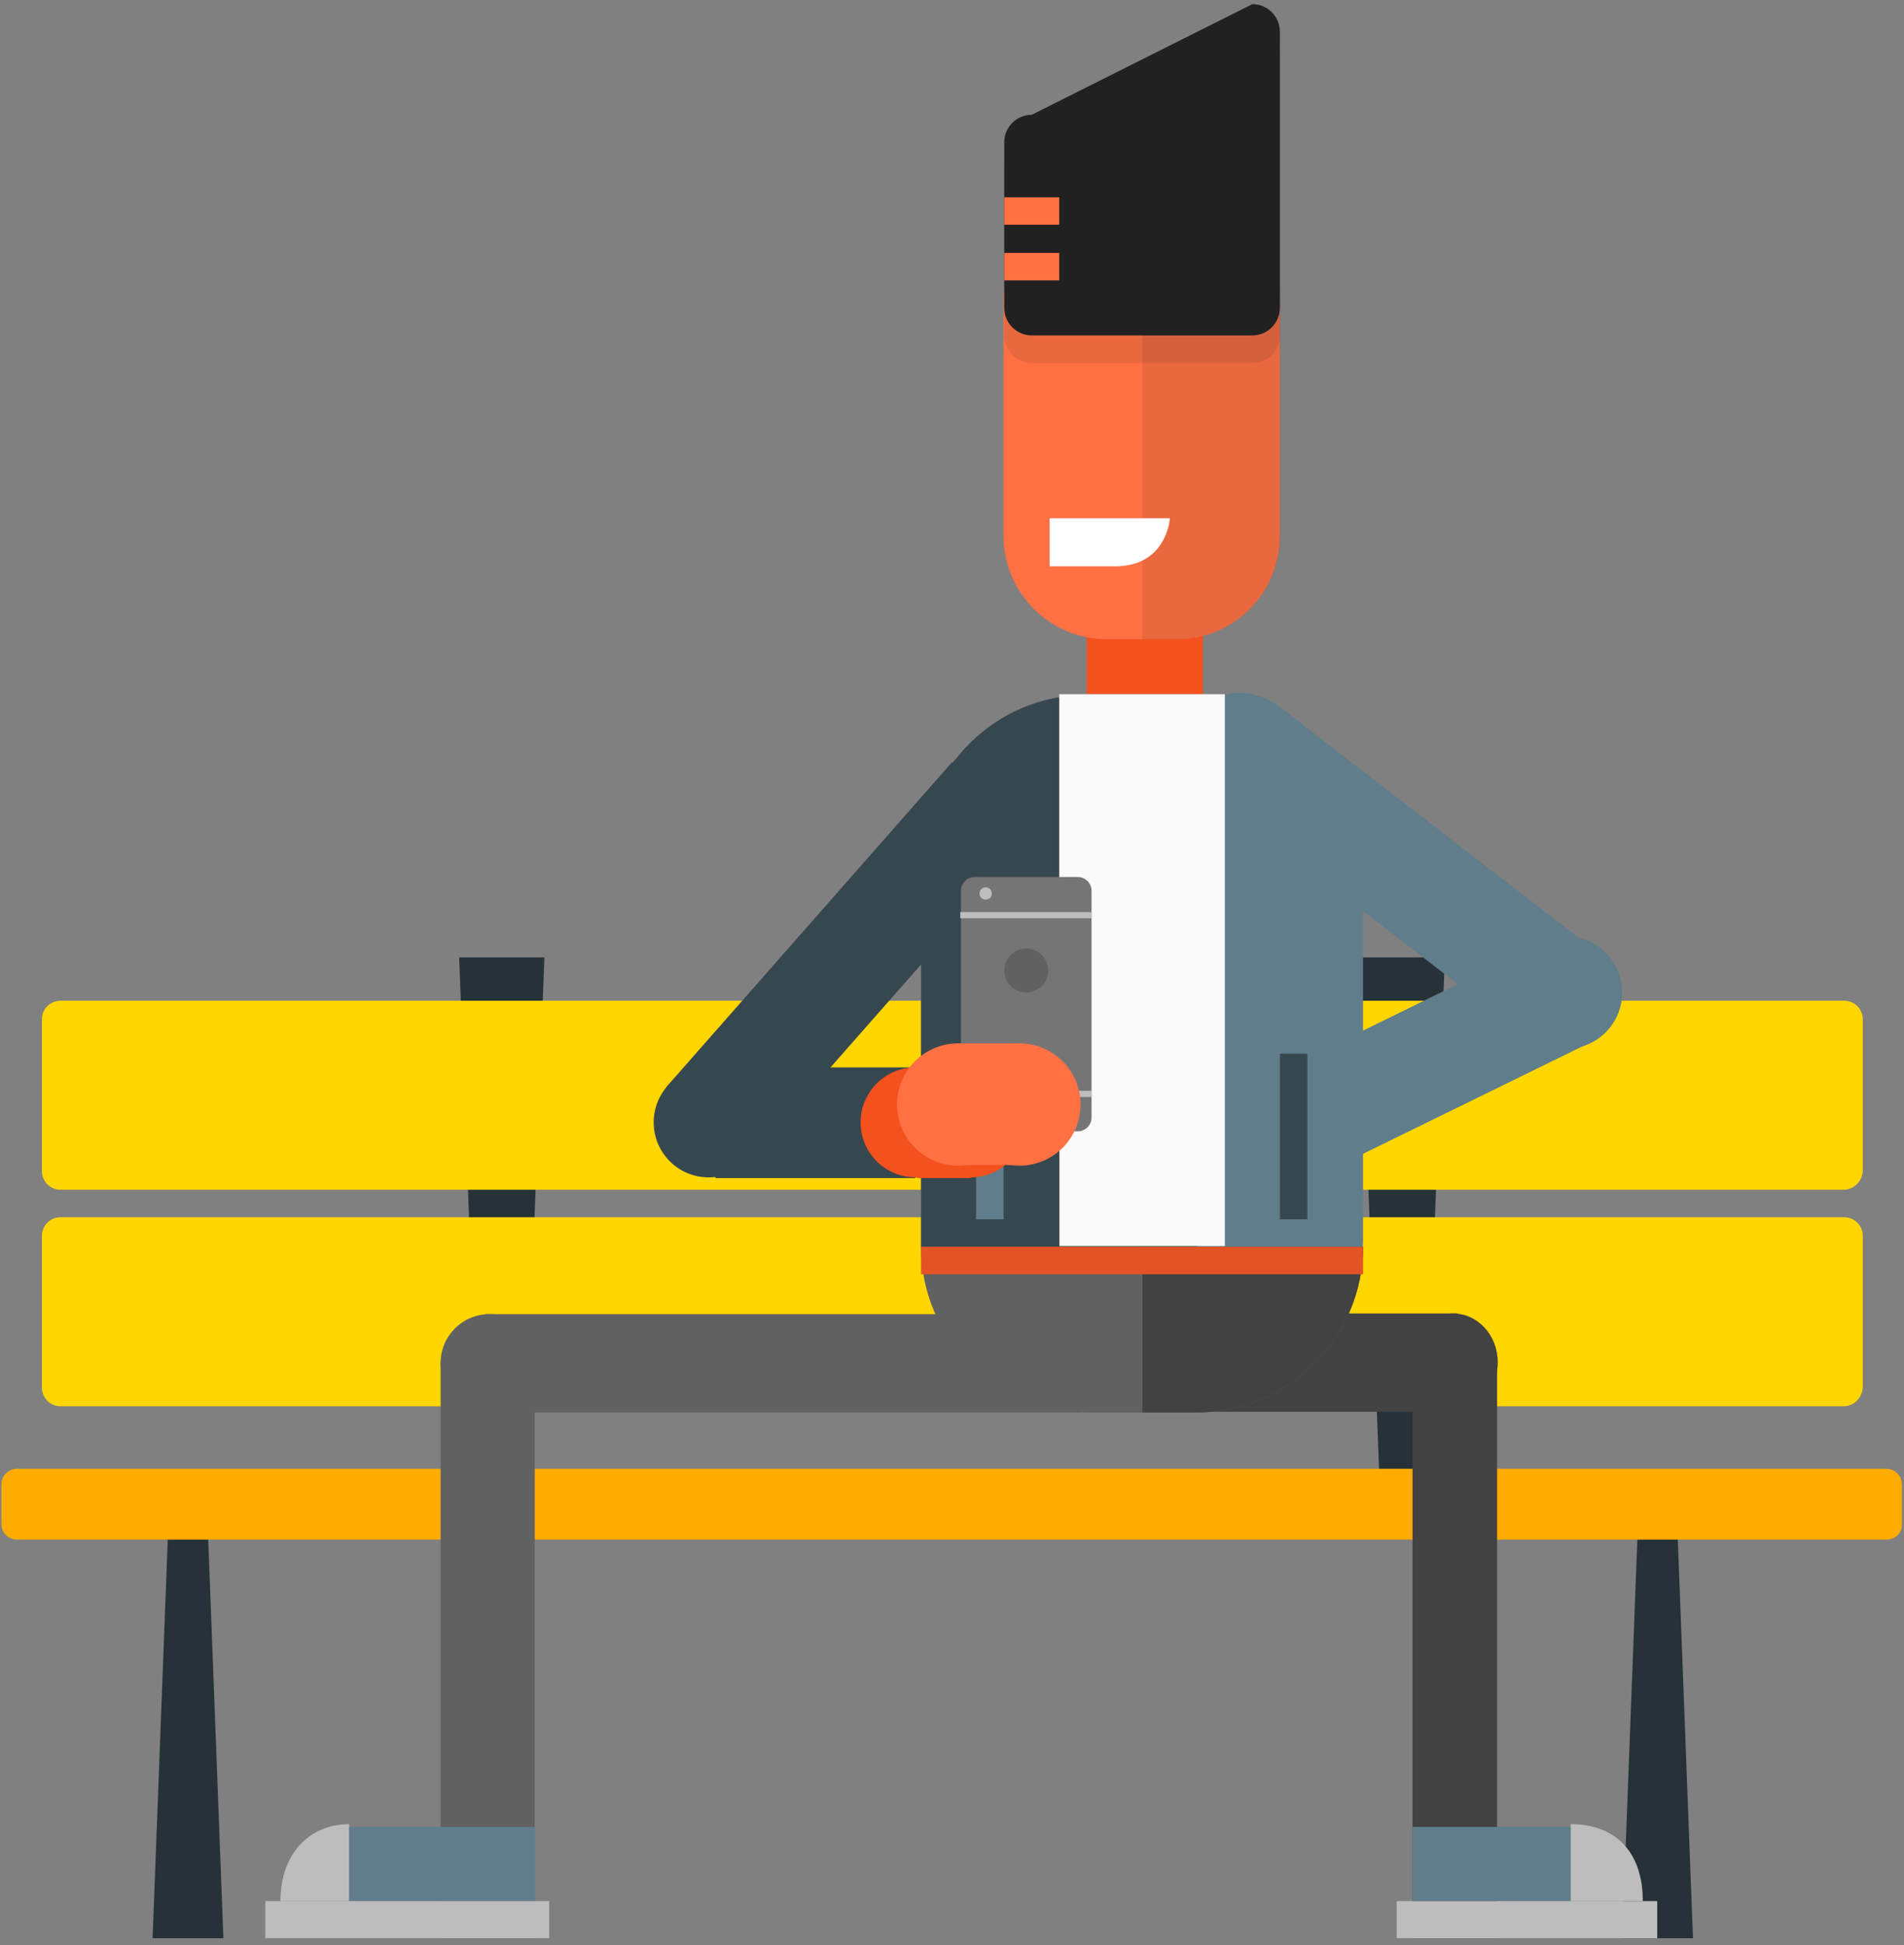 <?xml version="1.0" encoding="utf-8"?>
<!-- Generator: Adobe Illustrator 19.0.0, SVG Export Plug-In . SVG Version: 6.00 Build 0)  -->
<svg version="1.1" id="Character" xmlns="http://www.w3.org/2000/svg" xmlns:xlink="http://www.w3.org/1999/xlink" x="0px" y="0px"
	 viewBox="0 0 277 283" style="enable-background:new 0 0 277 283;" xml:space="preserve">
<rect x="0" y="0" width="277" height="283" fill="#808080" stroke="none"/>
<style type="text/css">
	.st0{fill:#263238;}
	.st1{fill:#FFD600;}
	.st2{fill:#FFAB00;}
	.st3{fill:#F4511E;}
	.st4{fill:#FF7043;}
	.st5{opacity:0.1;fill:#212121;}
	.st6{fill:#607D8B;}
	.st7{fill:#37474F;}
	.st8{fill:#FAFAFA;}
	.st9{fill:#FFFFFF;}
	.st10{fill:#212121;}
	.st11{fill:#424242;}
	.st12{fill:#BDBDBD;}
	.st13{fill:#616161;}
	.st14{fill:#E45325;}
	.st15{fill:#757575;}
</style>
<g id="XMLID_2355_">
	<polygon id="XMLID_2357_" class="st0" points="76.3,215.6 69.7,215.6 66.8,139.3 79.2,139.3 	"/>
	<polygon id="XMLID_2356_" class="st0" points="207.3,215.6 200.7,215.6 197.8,139.3 210.2,139.3 	"/>
</g>
<g id="XMLID_2352_">
	<polygon id="XMLID_2354_" class="st0" points="246.3,282 236,282 238.4,218.9 243.9,218.9 	"/>
	<polygon id="XMLID_2353_" class="st0" points="32.5,282 22.2,282 24.6,218.9 30.1,218.9 	"/>
</g>
<path id="XMLID_2351_" class="st1" d="M268.2,173.1H8.8c-1.5,0-2.7-1.2-2.7-2.7v-22.1c0-1.5,1.2-2.7,2.7-2.7h259.5
	c1.5,0,2.7,1.2,2.7,2.7v22.1C270.9,171.9,269.7,173.1,268.2,173.1z"/>
<path id="XMLID_2350_" class="st1" d="M268.2,204.6H8.8c-1.5,0-2.7-1.2-2.7-2.7v-22.1c0-1.5,1.2-2.7,2.7-2.7h259.5
	c1.5,0,2.7,1.2,2.7,2.7v22.1C270.9,203.4,269.7,204.6,268.2,204.6z"/>
<path id="XMLID_2349_" class="st2" d="M274.5,224H2.5c-1.3,0-2.3-1-2.3-2.3l0-5.7c0-1.3,1-2.3,2.3-2.3h271.9c1.3,0,2.3,1,2.3,2.3
	v5.7C276.8,223,275.7,224,274.5,224z"/>
<rect id="XMLID_2347_" x="158.1" y="89" class="st3" width="16.9" height="24.1"/>
<path id="XMLID_2346_" class="st4" d="M171.3,93H161c-8.2,0-15-6.7-15-15V43.7c0-8.2,6.7-15,15-15h10.2c8.2,0,15,6.7,15,15V78
	C186.2,86.3,179.5,93,171.3,93z"/>
<path id="XMLID_2345_" class="st5" d="M171.3,93h-5.1V28.7h5.1c8.2,0,15,6.7,15,15V78C186.2,86.3,179.5,93,171.3,93z"/>
<path id="XMLID_2344_" class="st6" d="M173.3,205.5H159c-13.8,0-25-11.3-25-25V126c0-13.8,11.3-25,25-25h14.3c13.8,0,25,11.3,25,25
	v54.4C198.3,194.2,187,205.5,173.3,205.5z"/>
<path id="XMLID_2343_" class="st7" d="M174.2,181.4H134v-56.2c0-13.3,10.8-24.1,24.1-24.1h16.1V181.4z"/>
<g id="XMLID_2338_">
	
		<ellipse id="XMLID_2340_" transform="matrix(0.791 0.611 -0.611 0.791 104.648 -88.044)" class="st6" cx="181.3" cy="109.3" rx="9" ry="8"/>
	
		<rect id="XMLID_2339_" x="175.3" y="118.9" transform="matrix(0.791 0.611 -0.611 0.791 120.165 -98.307)" class="st6" width="57.6" height="16.1"/>
</g>
<rect id="XMLID_2342_" x="154.1" y="101" class="st8" width="24.1" height="80.3"/>
<path id="XMLID_2341_" class="st9" d="M152.7,82.4v-7h17.5c0,0-0.4,7-8,7C154.5,82.4,152.7,82.4,152.7,82.4z"/>
<g id="XMLID_2335_">
	
		<rect id="XMLID_2337_" x="183.7" y="146.8" transform="matrix(-0.898 0.44 -0.44 -0.898 460.76 202.748)" class="st6" width="46.3" height="16.1"/>
	<circle id="XMLID_2336_" class="st6" cx="227.8" cy="144.4" r="8.2"/>
</g>
<path id="XMLID_2334_" class="st10" d="M182.2,48.8h-32.1c-2.2,0-4-1.8-4-4V20.7c0-2.2,1.8-4,4-4l32.1-16.1c2.2,0,4,1.8,4,4v40.2
	C186.2,47,184.4,48.8,182.2,48.8z"/>
<path id="XMLID_2333_" class="st5" d="M182.2,52.8h-32.1c-2.2,0-4-1.8-4-4V24.7c0-2.2,1.8-4,4-4l32.1-16.1c2.2,0,4,1.8,4,4v40.2
	C186.2,51,184.4,52.8,182.2,52.8z"/>
<rect id="XMLID_2332_" x="146.1" y="36.8" class="st4" width="8" height="4"/>
<rect id="XMLID_2331_" x="146.1" y="28.7" class="st4" width="8" height="4"/>
<rect id="XMLID_2330_" x="138" y="153.3" class="st7" width="16.1" height="28.1"/>
<rect id="XMLID_2329_" x="142" y="153.3" class="st6" width="4" height="24.1"/>
<rect id="XMLID_2328_" x="186.2" y="153.3" class="st7" width="4" height="24.1"/>
<rect id="XMLID_2327_" x="205.5" y="198.2" class="st11" width="12.3" height="83.8"/>
<path id="XMLID_2326_" class="st12" d="M228.5,276.6h10.5c0-7.2-4-11.2-10.5-11.2C228.5,265.4,228.5,269.4,228.5,276.6z"/>
<rect id="XMLID_2325_" x="220.3" y="265.8" class="st6" width="8.2" height="10.8"/>
<rect id="XMLID_2324_" x="205.5" y="265.8" class="st6" width="14.8" height="10.8"/>
<rect id="XMLID_2323_" x="203.2" y="276.6" class="st12" width="37.9" height="5.4"/>
<rect id="XMLID_2321_" x="166.1" y="191.1" class="st11" width="46" height="14.3"/>
<ellipse id="XMLID_2320_" class="st11" cx="211.4" cy="198.2" rx="6.5" ry="7.1"/>
<rect id="XMLID_2318_" x="64.1" y="198.2" class="st13" width="13.7" height="83.8"/>
<path id="XMLID_2317_" class="st12" d="M50.8,276.6h-10c0-7.2,4.5-11.2,10-11.2C50.8,265.4,50.8,269.4,50.8,276.6z"/>
<rect id="XMLID_2316_" x="50.8" y="265.8" class="st6" width="10.8" height="10.8"/>
<rect id="XMLID_2315_" x="61.6" y="265.8" class="st6" width="16.2" height="10.8"/>
<rect id="XMLID_2314_" x="38.6" y="276.6" class="st12" width="41.3" height="5.4"/>
<rect id="XMLID_2312_" x="70.6" y="191.2" class="st13" width="86.6" height="14.3"/>
<circle id="XMLID_2311_" class="st13" cx="71.2" cy="198.3" r="7.1"/>
<path id="XMLID_2308_" class="st13" d="M174.2,205.5h-16.1c-13.3,0-24.1-10.8-24.1-24.1h64.3C198.3,194.6,187.4,205.5,174.2,205.5z"
	/>
<path id="XMLID_2307_" class="st11" d="M174.2,205.5h-8c0,0,0-10.8,0-24.1h32.1C198.3,194.6,187.4,205.5,174.2,205.5z"/>
<rect id="XMLID_2306_" x="134" y="181.4" class="st14" width="64.3" height="4"/>
<g id="XMLID_2302_">
	<circle id="XMLID_2305_" class="st7" cx="103.1" cy="163.3" r="8"/>
	<circle id="XMLID_2304_" class="st7" cx="144.8" cy="116" r="8"/>
	<polygon id="XMLID_2303_" class="st7" points="151,121 109.3,168.4 96.9,158.2 138.5,110.9 	"/>
</g>
<g id="XMLID_2296_">
	<path id="XMLID_2301_" class="st15" d="M156.8,164.6h-15c-1.1,0-2-0.9-2-2v-33c0-1.1,0.9-2,2-2h15c1.1,0,2,0.9,2,2v33
		C158.8,163.7,157.9,164.6,156.8,164.6z"/>
	<rect id="XMLID_2300_" x="139.7" y="132.7" class="st12" width="19.1" height="0.9"/>
	<rect id="XMLID_2299_" x="139.7" y="158.7" class="st12" width="19.1" height="0.9"/>
	<circle id="XMLID_2298_" class="st12" cx="143.4" cy="130" r="0.9"/>
	<circle id="XMLID_2297_" class="st13" cx="149.3" cy="141.2" r="3.2"/>
</g>
<g id="XMLID_2292_">
	<circle id="XMLID_2295_" class="st7" cx="133.2" cy="163.3" r="8"/>
	<circle id="XMLID_2294_" class="st7" cx="105.1" cy="163.3" r="8"/>
	<rect id="XMLID_2293_" x="104.1" y="155.3" class="st7" width="29.1" height="16.1"/>
</g>
<circle id="XMLID_2291_" class="st3" cx="141.2" cy="163.3" r="8"/>
<circle id="XMLID_2290_" class="st3" cx="133.2" cy="163.3" r="8"/>
<rect id="XMLID_2289_" x="133.4" y="155.3" class="st3" width="7.8" height="16.1"/>
<g id="XMLID_2285_">
	<circle id="XMLID_2288_" class="st4" cx="148.3" cy="160.7" r="8.9"/>
	<circle id="XMLID_2287_" class="st4" cx="139.4" cy="160.7" r="8.9"/>
	<rect id="XMLID_2286_" x="139.7" y="151.8" class="st4" width="8.6" height="17.7"/>
</g>
</svg>
